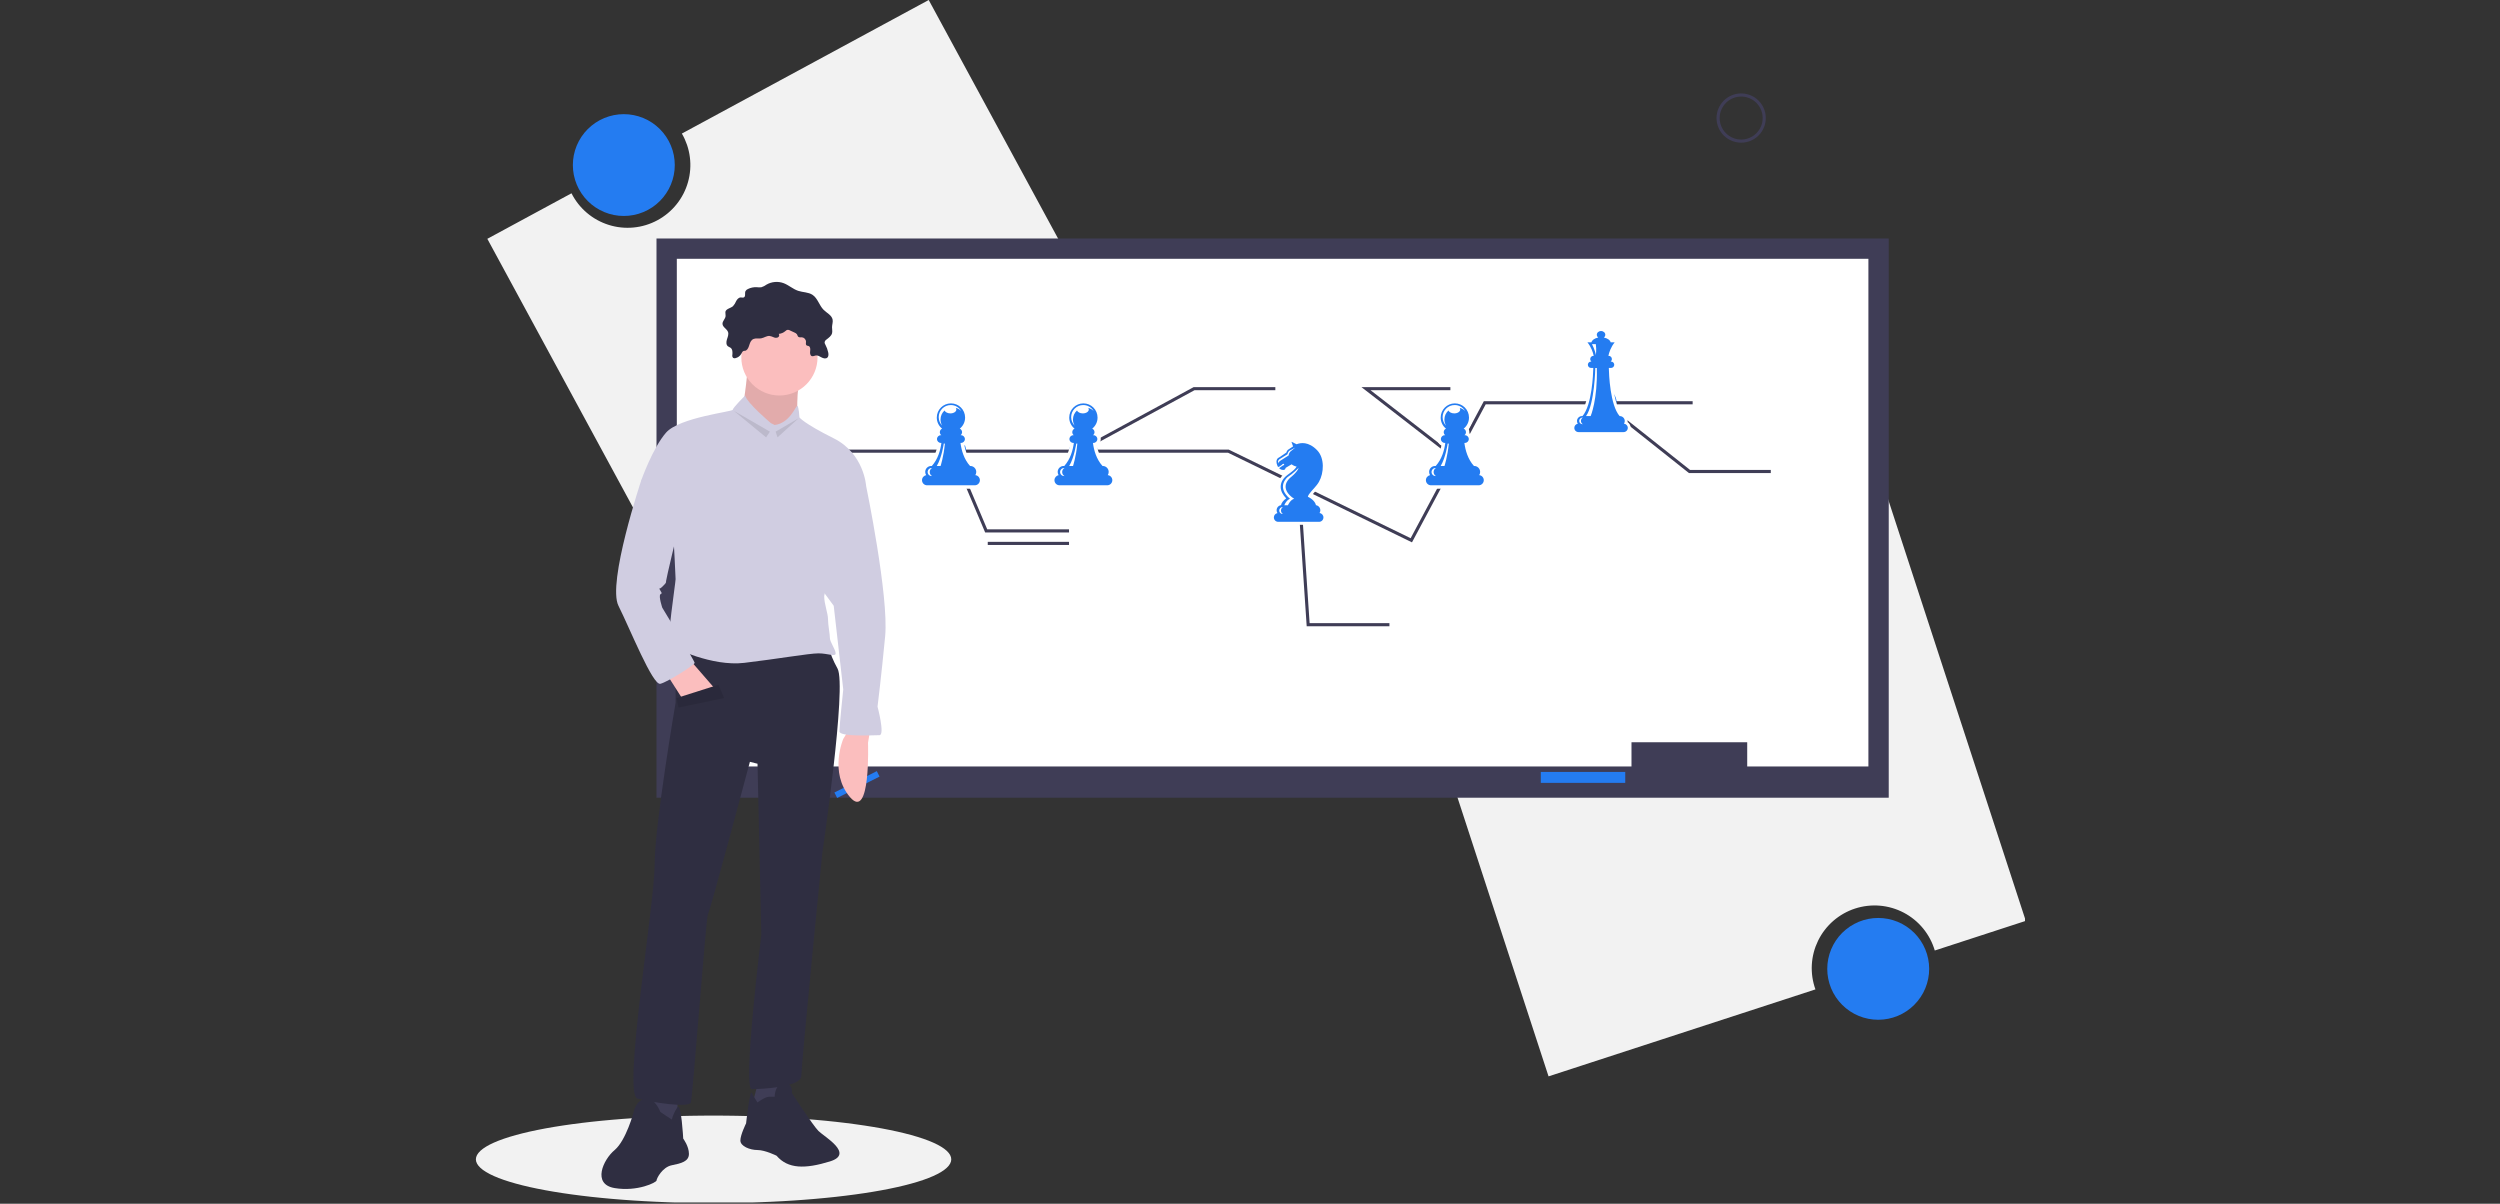 <?xml version="1.0" encoding="UTF-8"?>
<svg xmlns="http://www.w3.org/2000/svg" xmlns:xlink="http://www.w3.org/1999/xlink" width="1012.5pt" height="487.5pt" viewBox="0 0 1012.5 487.5" version="1.2">
<rect x="0" y="0" width="1012.5" height="487.5" fill="#333333" stroke="none"/>
<defs>
<clipPath id="clip1">
  <path d="M 569 196 L 820.125 196 L 820.125 436 L 569 436 Z M 569 196 "/>
</clipPath>
<clipPath id="clip2">
  <path d="M 192.707 451 L 386 451 L 386 487 L 192.707 487 Z M 192.707 451 "/>
</clipPath>
<clipPath id="clip3">
  <path d="M 514.641 176.566 L 537.879 176.566 L 537.879 212.547 L 514.641 212.547 Z M 514.641 176.566 "/>
</clipPath>
<clipPath id="clip4">
  <path d="M 636.426 132.797 L 660.414 132.797 L 660.414 176.277 L 636.426 176.277 Z M 636.426 132.797 "/>
</clipPath>
<clipPath id="clip5">
  <path d="M 425.656 161.965 L 451.891 161.965 L 451.891 197.945 L 425.656 197.945 Z M 425.656 161.965 "/>
</clipPath>
<clipPath id="clip6">
  <path d="M 372.016 161.965 L 398.25 161.965 L 398.25 197.945 L 372.016 197.945 Z M 372.016 161.965 "/>
</clipPath>
<clipPath id="clip7">
  <path d="M 576.094 161.965 L 602.328 161.965 L 602.328 197.945 L 576.094 197.945 Z M 576.094 161.965 "/>
</clipPath>
</defs>
<g id="surface1">
<path style=" stroke:none;fill-rule:nonzero;fill:rgb(94.899%,94.899%,94.899%);fill-opacity:1;" d="M 376.129 0 L 276.156 54.09 C 276.582 54.824 276.973 55.578 277.324 56.348 C 277.672 57.121 277.984 57.91 278.258 58.711 C 278.527 59.516 278.762 60.328 278.949 61.156 C 279.141 61.98 279.289 62.816 279.395 63.656 C 279.504 64.5 279.566 65.344 279.59 66.191 C 279.609 67.039 279.59 67.883 279.527 68.73 C 279.465 69.574 279.359 70.414 279.215 71.25 C 279.066 72.086 278.879 72.91 278.648 73.727 C 278.418 74.543 278.148 75.348 277.84 76.137 C 277.527 76.926 277.18 77.695 276.793 78.449 C 276.402 79.203 275.98 79.938 275.52 80.648 C 275.059 81.363 274.562 82.047 274.031 82.711 C 273.504 83.375 272.941 84.008 272.348 84.613 C 271.754 85.219 271.133 85.797 270.48 86.34 C 269.828 86.883 269.152 87.395 268.449 87.867 C 267.75 88.344 267.023 88.785 266.277 89.188 C 265.531 89.594 264.766 89.957 263.984 90.285 C 263.203 90.613 262.402 90.902 261.594 91.148 C 260.781 91.395 259.957 91.602 259.125 91.77 C 258.293 91.934 257.453 92.055 256.609 92.137 C 255.766 92.219 254.918 92.258 254.07 92.254 C 253.223 92.254 252.375 92.207 251.531 92.117 C 250.688 92.031 249.848 91.902 249.016 91.73 C 248.188 91.559 247.367 91.344 246.555 91.09 C 245.746 90.836 244.949 90.543 244.172 90.211 C 243.391 89.879 242.629 89.508 241.887 89.098 C 241.141 88.688 240.422 88.242 239.723 87.762 C 239.023 87.281 238.352 86.766 237.703 86.215 C 237.059 85.668 236.438 85.086 235.852 84.477 C 235.262 83.867 234.703 83.227 234.18 82.562 C 233.656 81.895 233.164 81.203 232.711 80.488 C 232.254 79.773 231.836 79.035 231.453 78.281 L 197.367 96.723 L 285.664 259.559 L 464.426 162.836 Z M 376.129 0 "/>
<path style=" stroke:none;fill-rule:nonzero;fill:rgb(14.119%,48.63%,94.51%);fill-opacity:1;" d="M 273.285 66.848 C 273.285 67.523 273.25 68.199 273.184 68.871 C 273.117 69.543 273.02 70.207 272.887 70.871 C 272.754 71.535 272.59 72.188 272.395 72.832 C 272.199 73.48 271.973 74.113 271.711 74.738 C 271.453 75.363 271.164 75.973 270.848 76.566 C 270.527 77.164 270.18 77.742 269.805 78.301 C 269.43 78.863 269.027 79.406 268.598 79.926 C 268.172 80.449 267.719 80.949 267.238 81.426 C 266.762 81.902 266.262 82.355 265.738 82.785 C 265.215 83.215 264.672 83.617 264.113 83.992 C 263.551 84.367 262.969 84.711 262.375 85.031 C 261.777 85.348 261.168 85.637 260.543 85.895 C 259.918 86.152 259.285 86.383 258.637 86.578 C 257.988 86.773 257.336 86.938 256.672 87.07 C 256.008 87.199 255.34 87.301 254.668 87.367 C 253.996 87.434 253.32 87.465 252.645 87.465 C 251.969 87.465 251.297 87.434 250.621 87.367 C 249.949 87.301 249.281 87.199 248.621 87.07 C 247.957 86.938 247.301 86.773 246.656 86.578 C 246.008 86.383 245.371 86.152 244.746 85.895 C 244.125 85.637 243.512 85.348 242.918 85.031 C 242.32 84.711 241.742 84.367 241.18 83.992 C 240.617 83.617 240.074 83.215 239.555 82.785 C 239.031 82.355 238.531 81.902 238.051 81.426 C 237.574 80.949 237.121 80.449 236.691 79.926 C 236.262 79.406 235.859 78.863 235.484 78.301 C 235.109 77.742 234.762 77.164 234.445 76.566 C 234.125 75.973 233.836 75.363 233.578 74.738 C 233.32 74.113 233.094 73.48 232.895 72.832 C 232.699 72.188 232.535 71.535 232.402 70.871 C 232.273 70.207 232.172 69.543 232.105 68.871 C 232.039 68.199 232.008 67.523 232.008 66.848 C 232.008 66.176 232.039 65.5 232.105 64.828 C 232.172 64.156 232.273 63.488 232.402 62.828 C 232.535 62.164 232.699 61.512 232.895 60.863 C 233.094 60.219 233.32 59.582 233.578 58.961 C 233.836 58.336 234.125 57.727 234.445 57.133 C 234.762 56.535 235.109 55.957 235.484 55.395 C 235.859 54.836 236.262 54.293 236.691 53.77 C 237.121 53.25 237.574 52.75 238.051 52.273 C 238.531 51.793 239.031 51.34 239.555 50.914 C 240.074 50.484 240.617 50.082 241.18 49.707 C 241.742 49.332 242.32 48.984 242.918 48.668 C 243.512 48.348 244.125 48.062 244.746 47.805 C 245.371 47.543 246.008 47.316 246.656 47.121 C 247.301 46.926 247.957 46.762 248.621 46.629 C 249.281 46.496 249.949 46.398 250.621 46.332 C 251.297 46.266 251.969 46.234 252.645 46.234 C 253.32 46.234 253.996 46.266 254.668 46.332 C 255.34 46.398 256.008 46.496 256.672 46.629 C 257.336 46.762 257.988 46.926 258.637 47.121 C 259.285 47.316 259.918 47.543 260.543 47.805 C 261.168 48.062 261.777 48.348 262.375 48.668 C 262.969 48.984 263.551 49.332 264.113 49.707 C 264.672 50.082 265.215 50.484 265.738 50.914 C 266.262 51.34 266.762 51.793 267.238 52.273 C 267.719 52.75 268.172 53.25 268.598 53.77 C 269.027 54.293 269.43 54.836 269.805 55.395 C 270.18 55.957 270.527 56.535 270.848 57.133 C 271.164 57.727 271.453 58.336 271.711 58.961 C 271.973 59.582 272.199 60.219 272.395 60.863 C 272.59 61.512 272.754 62.164 272.887 62.828 C 273.02 63.488 273.117 64.156 273.184 64.828 C 273.25 65.5 273.285 66.176 273.285 66.848 Z M 273.285 66.848 "/>
<g clip-path="url(#clip1)" clip-rule="nonzero">
<path style=" stroke:none;fill-rule:nonzero;fill:rgb(94.899%,94.899%,94.899%);fill-opacity:1;" d="M 627.16 435.926 L 735.25 400.707 C 734.961 399.91 734.715 399.098 734.512 398.277 C 734.305 397.453 734.141 396.621 734.016 395.785 C 733.895 394.945 733.816 394.102 733.777 393.254 C 733.738 392.406 733.742 391.562 733.789 390.715 C 733.836 389.867 733.926 389.027 734.055 388.188 C 734.188 387.352 734.359 386.523 734.574 385.703 C 734.789 384.883 735.043 384.074 735.336 383.277 C 735.633 382.484 735.969 381.707 736.34 380.945 C 736.715 380.184 737.125 379.441 737.57 378.723 C 738.02 378 738.5 377.305 739.02 376.633 C 739.535 375.961 740.086 375.316 740.668 374.699 C 741.25 374.082 741.859 373.492 742.5 372.938 C 743.141 372.383 743.809 371.859 744.5 371.371 C 745.195 370.879 745.91 370.426 746.648 370.008 C 747.387 369.59 748.145 369.211 748.922 368.867 C 749.695 368.527 750.488 368.223 751.297 367.961 C 752.102 367.699 752.922 367.477 753.75 367.297 C 754.578 367.113 755.414 366.977 756.258 366.879 C 757.102 366.781 757.945 366.723 758.797 366.711 C 759.645 366.699 760.492 366.727 761.336 366.801 C 762.184 366.871 763.023 366.984 763.855 367.141 C 764.691 367.297 765.516 367.496 766.332 367.734 C 767.145 367.973 767.945 368.25 768.73 368.566 C 769.52 368.887 770.289 369.242 771.039 369.637 C 771.789 370.035 772.52 370.465 773.227 370.934 C 773.934 371.402 774.617 371.902 775.273 372.441 C 775.93 372.977 776.559 373.543 777.16 374.145 C 777.762 374.742 778.328 375.371 778.867 376.027 C 779.402 376.684 779.906 377.363 780.375 378.07 C 780.844 378.777 781.277 379.504 781.672 380.254 C 782.07 381.004 782.426 381.773 782.746 382.559 C 783.066 383.344 783.344 384.145 783.586 384.957 L 820.441 372.949 L 762.949 196.887 L 569.668 259.867 Z M 627.16 435.926 "/>
</g>
<path style=" stroke:none;fill-rule:nonzero;fill:rgb(14.119%,48.63%,94.51%);fill-opacity:1;" d="M 781.316 392.387 C 781.316 393.062 781.281 393.738 781.215 394.41 C 781.148 395.082 781.051 395.746 780.918 396.41 C 780.785 397.07 780.621 397.727 780.426 398.371 C 780.23 399.02 780.004 399.652 779.742 400.277 C 779.484 400.902 779.195 401.512 778.879 402.105 C 778.559 402.703 778.211 403.281 777.836 403.84 C 777.461 404.402 777.059 404.945 776.629 405.465 C 776.203 405.988 775.75 406.488 775.27 406.965 C 774.793 407.441 774.293 407.895 773.77 408.324 C 773.246 408.754 772.703 409.152 772.145 409.527 C 771.582 409.902 771 410.25 770.406 410.57 C 769.809 410.887 769.199 411.176 768.574 411.434 C 767.949 411.691 767.316 411.918 766.668 412.117 C 766.02 412.312 765.367 412.477 764.703 412.605 C 764.039 412.738 763.371 412.836 762.699 412.902 C 762.027 412.969 761.352 413.004 760.676 413.004 C 760 413.004 759.328 412.969 758.652 412.902 C 757.98 412.836 757.312 412.738 756.652 412.605 C 755.988 412.477 755.332 412.312 754.688 412.117 C 754.039 411.918 753.402 411.691 752.777 411.434 C 752.156 411.176 751.543 410.887 750.949 410.57 C 750.352 410.25 749.773 409.902 749.211 409.527 C 748.648 409.152 748.105 408.754 747.586 408.324 C 747.062 407.895 746.562 407.441 746.082 406.965 C 745.605 406.488 745.152 405.988 744.723 405.465 C 744.293 404.945 743.895 404.402 743.516 403.84 C 743.141 403.281 742.793 402.699 742.477 402.105 C 742.156 401.512 741.867 400.902 741.609 400.277 C 741.352 399.652 741.125 399.02 740.93 398.371 C 740.73 397.727 740.566 397.07 740.438 396.41 C 740.305 395.746 740.203 395.082 740.137 394.41 C 740.07 393.738 740.039 393.062 740.039 392.387 C 740.039 391.711 740.07 391.039 740.137 390.367 C 740.203 389.695 740.305 389.027 740.438 388.367 C 740.566 387.703 740.73 387.051 740.93 386.402 C 741.125 385.758 741.352 385.121 741.609 384.5 C 741.867 383.875 742.156 383.266 742.477 382.668 C 742.793 382.074 743.141 381.496 743.516 380.934 C 743.895 380.371 744.293 379.832 744.723 379.309 C 745.152 378.789 745.605 378.289 746.082 377.809 C 746.562 377.332 747.062 376.879 747.586 376.453 C 748.105 376.023 748.648 375.621 749.211 375.246 C 749.773 374.871 750.352 374.523 750.949 374.207 C 751.543 373.887 752.156 373.602 752.777 373.34 C 753.402 373.082 754.039 372.855 754.688 372.66 C 755.332 372.465 755.988 372.301 756.652 372.168 C 757.312 372.035 757.98 371.938 758.652 371.871 C 759.328 371.805 760 371.773 760.676 371.773 C 761.352 371.773 762.027 371.805 762.699 371.871 C 763.371 371.938 764.039 372.035 764.703 372.168 C 765.367 372.301 766.02 372.465 766.668 372.66 C 767.316 372.855 767.949 373.082 768.574 373.34 C 769.199 373.598 769.809 373.887 770.406 374.207 C 771 374.523 771.582 374.871 772.145 375.246 C 772.703 375.621 773.246 376.023 773.77 376.453 C 774.293 376.879 774.793 377.332 775.27 377.809 C 775.75 378.289 776.203 378.789 776.629 379.309 C 777.059 379.832 777.461 380.371 777.836 380.934 C 778.211 381.496 778.559 382.074 778.879 382.668 C 779.195 383.266 779.484 383.875 779.742 384.5 C 780.004 385.121 780.23 385.758 780.426 386.402 C 780.621 387.051 780.785 387.703 780.918 388.367 C 781.051 389.027 781.148 389.695 781.215 390.367 C 781.281 391.039 781.316 391.711 781.316 392.387 Z M 781.316 392.387 "/>
<path style=" stroke:none;fill-rule:nonzero;fill:rgb(24.709%,23.92%,33.73%);fill-opacity:1;" d="M 265.879 96.59 L 764.934 96.59 L 764.934 323.074 L 265.879 323.074 Z M 265.879 96.59 "/>
<path style=" stroke:none;fill-rule:nonzero;fill:rgb(100%,100%,100%);fill-opacity:1;" d="M 274.113 104.812 L 756.703 104.812 L 756.703 310.418 L 274.113 310.418 Z M 274.113 104.812 "/>
<path style=" stroke:none;fill-rule:nonzero;fill:rgb(24.709%,23.92%,33.73%);fill-opacity:1;" d="M 660.754 300.613 L 707.621 300.613 L 707.621 316.43 L 660.754 316.43 Z M 660.754 300.613 "/>
<path style=" stroke:none;fill-rule:nonzero;fill:rgb(14.119%,48.63%,94.51%);fill-opacity:1;" d="M 624.023 312.633 L 658.223 312.633 L 658.223 317.062 L 624.023 317.062 Z M 624.023 312.633 "/>
<path style="fill:none;stroke-width:2;stroke-linecap:butt;stroke-linejoin:miter;stroke:rgb(24.709%,23.92%,33.73%);stroke-opacity:1;stroke-miterlimit:10;" d="M 190.501 288.68 L 481.502 288.68 L 526.614 310.655 L 598.501 345.678 L 645.5 257.678 L 778.498 257.678 " transform="matrix(0.633,0,0,0.633,192.731,0)"/>
<path style="fill:none;stroke-width:2;stroke-linecap:butt;stroke-linejoin:miter;stroke:rgb(24.709%,23.92%,33.73%);stroke-opacity:1;stroke-miterlimit:10;" d="M 304.927 288.68 L 326.503 339.676 L 379.497 339.676 " transform="matrix(0.633,0,0,0.633,192.731,0)"/>
<path style="fill:none;stroke-width:2;stroke-linecap:butt;stroke-linejoin:miter;stroke:rgb(24.709%,23.92%,33.73%);stroke-opacity:1;stroke-miterlimit:10;" d="M 385.807 288.68 L 459.501 248.675 L 511.503 248.675 " transform="matrix(0.633,0,0,0.633,192.731,0)"/>
<path style=" stroke:none;fill-rule:nonzero;fill:rgb(14.119%,48.63%,94.51%);fill-opacity:1;" d="M 391.277 182.629 C 391.277 183 391.242 183.371 391.168 183.738 C 391.094 184.105 390.984 184.461 390.844 184.805 C 390.699 185.152 390.523 185.48 390.316 185.789 C 390.109 186.102 389.871 186.391 389.605 186.652 C 389.344 186.918 389.055 187.152 388.742 187.363 C 388.434 187.57 388.105 187.746 387.758 187.887 C 387.414 188.031 387.055 188.141 386.688 188.211 C 386.32 188.285 385.953 188.32 385.578 188.32 C 385.203 188.32 384.832 188.285 384.465 188.211 C 384.098 188.141 383.742 188.031 383.395 187.887 C 383.051 187.746 382.723 187.57 382.41 187.363 C 382.098 187.152 381.812 186.918 381.547 186.652 C 381.281 186.391 381.047 186.102 380.836 185.789 C 380.629 185.48 380.453 185.152 380.312 184.805 C 380.168 184.461 380.059 184.105 379.988 183.738 C 379.914 183.371 379.879 183 379.879 182.629 C 379.879 182.254 379.914 181.883 379.988 181.516 C 380.059 181.148 380.168 180.793 380.312 180.449 C 380.453 180.102 380.629 179.773 380.836 179.465 C 381.047 179.152 381.281 178.867 381.547 178.602 C 381.812 178.336 382.098 178.102 382.41 177.895 C 382.723 177.688 383.051 177.512 383.395 177.367 C 383.742 177.223 384.098 177.117 384.465 177.043 C 384.832 176.969 385.203 176.934 385.578 176.934 C 385.953 176.934 386.32 176.969 386.688 177.043 C 387.055 177.117 387.414 177.223 387.758 177.367 C 388.105 177.512 388.434 177.688 388.742 177.895 C 389.055 178.102 389.344 178.336 389.605 178.602 C 389.871 178.867 390.109 179.152 390.316 179.465 C 390.523 179.773 390.699 180.102 390.844 180.449 C 390.984 180.793 391.094 181.148 391.168 181.516 C 391.242 181.883 391.277 182.254 391.277 182.629 Z M 391.277 182.629 "/>
<path style=" stroke:none;fill-rule:nonzero;fill:rgb(14.119%,48.63%,94.51%);fill-opacity:1;" d="M 444.477 182.629 C 444.477 183 444.438 183.371 444.367 183.738 C 444.293 184.105 444.184 184.461 444.043 184.805 C 443.898 185.152 443.723 185.48 443.516 185.789 C 443.309 186.102 443.07 186.391 442.805 186.652 C 442.543 186.918 442.254 187.152 441.941 187.363 C 441.633 187.57 441.305 187.746 440.957 187.887 C 440.609 188.031 440.254 188.141 439.887 188.211 C 439.52 188.285 439.148 188.32 438.777 188.32 C 438.402 188.32 438.031 188.285 437.664 188.211 C 437.297 188.141 436.941 188.031 436.594 187.887 C 436.25 187.746 435.922 187.57 435.609 187.363 C 435.297 187.152 435.012 186.918 434.746 186.652 C 434.48 186.391 434.246 186.102 434.035 185.789 C 433.828 185.48 433.652 185.152 433.512 184.805 C 433.367 184.461 433.258 184.105 433.184 183.738 C 433.113 183.371 433.074 183 433.074 182.629 C 433.074 182.254 433.113 181.883 433.184 181.516 C 433.258 181.148 433.367 180.793 433.512 180.449 C 433.652 180.102 433.828 179.773 434.035 179.465 C 434.246 179.152 434.48 178.867 434.746 178.602 C 435.012 178.336 435.297 178.102 435.609 177.895 C 435.922 177.688 436.25 177.512 436.594 177.367 C 436.941 177.223 437.297 177.117 437.664 177.043 C 438.031 176.969 438.402 176.934 438.777 176.934 C 439.148 176.934 439.52 176.969 439.887 177.043 C 440.254 177.117 440.609 177.223 440.957 177.367 C 441.305 177.512 441.633 177.688 441.941 177.895 C 442.254 178.102 442.543 178.336 442.805 178.602 C 443.07 178.867 443.309 179.152 443.516 179.465 C 443.723 179.773 443.898 180.102 444.043 180.449 C 444.184 180.793 444.293 181.148 444.367 181.516 C 444.438 181.883 444.477 182.254 444.477 182.629 Z M 444.477 182.629 "/>
<path style="fill:none;stroke-width:2;stroke-linecap:butt;stroke-linejoin:miter;stroke:rgb(24.709%,23.92%,33.73%);stroke-opacity:1;stroke-miterlimit:10;" d="M 526.503 310.68 L 532.498 399.68 L 584.5 399.68 " transform="matrix(0.633,0,0,0.633,192.731,0)"/>
<path style="fill:none;stroke-width:2;stroke-linecap:butt;stroke-linejoin:miter;stroke:rgb(24.709%,23.92%,33.73%);stroke-opacity:1;stroke-miterlimit:10;" d="M 626.651 292.971 L 569.499 248.675 L 623.499 248.675 " transform="matrix(0.633,0,0,0.633,192.731,0)"/>
<path style="fill:none;stroke-width:2;stroke-linecap:butt;stroke-linejoin:miter;stroke:rgb(24.709%,23.92%,33.73%);stroke-opacity:1;stroke-miterlimit:10;" d="M 721.051 257.678 L 776.5 301.678 L 828.501 301.678 " transform="matrix(0.633,0,0,0.633,192.731,0)"/>
<path style=" stroke:none;fill-rule:nonzero;fill:rgb(14.119%,48.63%,94.51%);fill-opacity:1;" d="M 531.875 196.547 C 531.875 196.918 531.836 197.289 531.766 197.656 C 531.691 198.023 531.582 198.379 531.441 198.723 C 531.297 199.07 531.121 199.398 530.914 199.707 C 530.707 200.02 530.469 200.309 530.203 200.57 C 529.941 200.836 529.652 201.07 529.34 201.281 C 529.031 201.488 528.699 201.664 528.355 201.805 C 528.008 201.949 527.652 202.059 527.285 202.129 C 526.918 202.203 526.547 202.238 526.176 202.238 C 525.801 202.238 525.43 202.203 525.062 202.129 C 524.695 202.059 524.34 201.949 523.992 201.805 C 523.648 201.664 523.32 201.488 523.008 201.281 C 522.695 201.07 522.406 200.836 522.145 200.57 C 521.879 200.309 521.645 200.02 521.434 199.707 C 521.227 199.398 521.051 199.07 520.906 198.723 C 520.766 198.379 520.656 198.023 520.582 197.656 C 520.512 197.289 520.473 196.918 520.473 196.547 C 520.473 196.172 520.512 195.801 520.582 195.434 C 520.656 195.066 520.766 194.711 520.906 194.367 C 521.051 194.02 521.227 193.691 521.434 193.383 C 521.641 193.07 521.879 192.785 522.145 192.52 C 522.406 192.254 522.695 192.02 523.008 191.812 C 523.32 191.605 523.648 191.43 523.992 191.285 C 524.34 191.141 524.695 191.035 525.062 190.961 C 525.43 190.887 525.801 190.852 526.176 190.852 C 526.547 190.852 526.918 190.887 527.285 190.961 C 527.652 191.035 528.008 191.141 528.355 191.285 C 528.699 191.43 529.031 191.605 529.34 191.812 C 529.652 192.02 529.941 192.254 530.203 192.52 C 530.469 192.785 530.707 193.07 530.914 193.383 C 531.121 193.691 531.297 194.02 531.441 194.367 C 531.582 194.711 531.691 195.066 531.766 195.434 C 531.836 195.801 531.875 196.172 531.875 196.547 Z M 531.875 196.547 "/>
<path style=" stroke:none;fill-rule:nonzero;fill:rgb(14.119%,48.63%,94.51%);fill-opacity:1;" d="M 654.738 163.016 C 654.738 163.391 654.703 163.762 654.629 164.125 C 654.555 164.492 654.445 164.848 654.305 165.195 C 654.16 165.539 653.984 165.867 653.777 166.18 C 653.57 166.488 653.332 166.777 653.07 167.043 C 652.805 167.305 652.516 167.543 652.203 167.75 C 651.895 167.957 651.566 168.133 651.219 168.277 C 650.875 168.418 650.516 168.527 650.148 168.602 C 649.781 168.672 649.414 168.711 649.039 168.711 C 648.664 168.711 648.293 168.672 647.926 168.602 C 647.559 168.527 647.203 168.418 646.855 168.277 C 646.512 168.133 646.184 167.957 645.871 167.75 C 645.559 167.543 645.273 167.305 645.008 167.043 C 644.742 166.777 644.508 166.488 644.297 166.18 C 644.09 165.867 643.914 165.539 643.773 165.195 C 643.629 164.848 643.52 164.492 643.449 164.125 C 643.375 163.762 643.34 163.391 643.34 163.016 C 643.34 162.641 643.375 162.273 643.449 161.906 C 643.52 161.539 643.629 161.184 643.773 160.836 C 643.914 160.492 644.09 160.164 644.297 159.852 C 644.508 159.543 644.742 159.254 645.008 158.988 C 645.273 158.727 645.559 158.488 645.871 158.281 C 646.184 158.074 646.512 157.898 646.855 157.754 C 647.203 157.613 647.559 157.504 647.926 157.43 C 648.293 157.359 648.664 157.32 649.039 157.32 C 649.414 157.32 649.781 157.359 650.148 157.43 C 650.516 157.504 650.875 157.613 651.219 157.754 C 651.566 157.898 651.895 158.074 652.203 158.281 C 652.516 158.488 652.805 158.727 653.07 158.988 C 653.332 159.254 653.57 159.543 653.777 159.852 C 653.984 160.164 654.16 160.492 654.305 160.836 C 654.445 161.184 654.555 161.539 654.629 161.906 C 654.703 162.273 654.738 162.641 654.738 163.016 Z M 654.738 163.016 "/>
<path style=" stroke:none;fill-rule:nonzero;fill:rgb(14.119%,48.63%,94.51%);fill-opacity:1;" d="M 595.207 185.156 C 595.207 185.531 595.168 185.902 595.098 186.27 C 595.023 186.637 594.914 186.992 594.773 187.336 C 594.629 187.684 594.453 188.012 594.246 188.32 C 594.039 188.633 593.801 188.918 593.535 189.184 C 593.273 189.449 592.984 189.684 592.672 189.891 C 592.363 190.102 592.031 190.273 591.688 190.418 C 591.34 190.562 590.984 190.668 590.617 190.742 C 590.25 190.816 589.879 190.852 589.508 190.852 C 589.133 190.852 588.762 190.816 588.395 190.742 C 588.027 190.668 587.672 190.562 587.324 190.418 C 586.98 190.273 586.652 190.102 586.34 189.891 C 586.027 189.684 585.738 189.449 585.477 189.184 C 585.211 188.918 584.973 188.633 584.766 188.32 C 584.559 188.012 584.383 187.684 584.238 187.336 C 584.098 186.992 583.988 186.637 583.914 186.27 C 583.844 185.902 583.805 185.531 583.805 185.156 C 583.805 184.785 583.844 184.414 583.914 184.047 C 583.988 183.68 584.098 183.324 584.238 182.98 C 584.383 182.633 584.559 182.305 584.766 181.996 C 584.973 181.684 585.211 181.395 585.477 181.133 C 585.738 180.867 586.027 180.633 586.34 180.426 C 586.652 180.215 586.98 180.039 587.324 179.898 C 587.672 179.754 588.027 179.648 588.395 179.574 C 588.762 179.5 589.133 179.465 589.508 179.465 C 589.879 179.465 590.25 179.5 590.617 179.574 C 590.984 179.648 591.34 179.754 591.688 179.898 C 592.031 180.039 592.363 180.215 592.672 180.426 C 592.984 180.633 593.273 180.867 593.535 181.133 C 593.801 181.395 594.039 181.684 594.246 181.996 C 594.453 182.305 594.629 182.633 594.773 182.98 C 594.914 183.324 595.023 183.68 595.098 184.047 C 595.168 184.414 595.207 184.785 595.207 185.156 Z M 595.207 185.156 "/>
<path style="fill:none;stroke-width:2;stroke-linecap:butt;stroke-linejoin:miter;stroke:rgb(24.709%,23.92%,33.73%);stroke-opacity:1;stroke-miterlimit:10;" d="M 327.502 347.678 L 379.497 347.678 " transform="matrix(0.633,0,0,0.633,192.731,0)"/>
<path style="fill:none;stroke-width:2;stroke-linecap:butt;stroke-linejoin:miter;stroke:rgb(24.709%,23.92%,33.73%);stroke-opacity:1;stroke-miterlimit:10;" d="M 615.933 322.589 Z M 615.933 322.589 " transform="matrix(0.633,0,0,0.633,126.593,-41.065)"/>
<path style="fill:none;stroke-width:2;stroke-linecap:butt;stroke-linejoin:miter;stroke:rgb(24.709%,23.92%,33.73%);stroke-opacity:1;stroke-miterlimit:10;" d="M 727.929 321.588 Z M 727.929 321.588 " transform="matrix(0.633,0,0,0.633,126.593,-41.065)"/>
<path style="fill:none;stroke-width:2;stroke-linecap:butt;stroke-linejoin:miter;stroke:rgb(24.709%,23.92%,33.73%);stroke-opacity:1;stroke-miterlimit:10;" d="M 727.929 329.591 Z M 727.929 329.591 " transform="matrix(0.633,0,0,0.633,126.593,-41.065)"/>
<path style="fill:none;stroke-width:2;stroke-linecap:butt;stroke-linejoin:miter;stroke:rgb(24.709%,23.92%,33.73%);stroke-opacity:1;stroke-miterlimit:10;" d="M 932.931 374.591 Z M 932.931 374.591 " transform="matrix(0.633,0,0,0.633,126.593,-41.065)"/>
<path style="fill:none;stroke-width:2;stroke-linecap:butt;stroke-linejoin:miter;stroke:rgb(24.709%,23.92%,33.73%);stroke-opacity:1;stroke-miterlimit:10;" d="M 913.928 382.587 Z M 913.928 382.587 " transform="matrix(0.633,0,0,0.633,126.593,-41.065)"/>
<path style="fill:none;stroke-width:2;stroke-linecap:butt;stroke-linejoin:miter;stroke:rgb(24.709%,23.92%,33.73%);stroke-opacity:1;stroke-miterlimit:10;" d="M 688.93 472.588 Z M 688.93 472.588 " transform="matrix(0.633,0,0,0.633,126.593,-41.065)"/>
<path style="fill:none;stroke-width:2;stroke-linecap:butt;stroke-linejoin:miter;stroke:rgb(24.709%,23.92%,33.73%);stroke-opacity:1;stroke-miterlimit:10;" d="M 824.295 75.527 C 824.295 76.497 824.202 77.46 824.017 78.411 C 823.826 79.362 823.543 80.282 823.172 81.177 C 822.802 82.073 822.352 82.925 821.809 83.727 C 821.273 84.536 820.662 85.277 819.977 85.962 C 819.293 86.648 818.547 87.259 817.739 87.796 C 816.937 88.34 816.086 88.79 815.191 89.161 C 814.291 89.531 813.372 89.815 812.422 90.001 C 811.472 90.192 810.51 90.285 809.541 90.285 C 808.573 90.285 807.611 90.192 806.661 90.001 C 805.711 89.815 804.792 89.531 803.898 89.161 C 802.997 88.79 802.152 88.34 801.344 87.796 C 800.536 87.259 799.796 86.648 799.105 85.962 C 798.421 85.277 797.81 84.536 797.273 83.727 C 796.737 82.925 796.28 82.073 795.91 81.177 C 795.54 80.282 795.257 79.362 795.072 78.411 C 794.88 77.46 794.788 76.497 794.788 75.527 C 794.788 74.558 794.88 73.601 795.072 72.65 C 795.257 71.699 795.54 70.779 795.91 69.884 C 796.28 68.989 796.737 68.136 797.273 67.334 C 797.81 66.525 798.421 65.784 799.105 65.099 C 799.796 64.413 800.536 63.802 801.344 63.259 C 802.152 62.721 802.997 62.271 803.898 61.9 C 804.792 61.524 805.711 61.246 806.661 61.06 C 807.611 60.869 808.573 60.776 809.541 60.776 C 810.51 60.776 811.472 60.869 812.422 61.06 C 813.372 61.246 814.291 61.524 815.191 61.9 C 816.086 62.271 816.937 62.721 817.739 63.259 C 818.547 63.802 819.293 64.413 819.977 65.099 C 820.662 65.784 821.273 66.525 821.809 67.334 C 822.352 68.136 822.802 68.989 823.172 69.884 C 823.543 70.779 823.826 71.699 824.017 72.65 C 824.202 73.601 824.295 74.558 824.295 75.527 Z M 824.295 75.527 " transform="matrix(0.633,0,0,0.633,192.731,0)"/>
<g clip-path="url(#clip2)" clip-rule="nonzero">
<path style=" stroke:none;fill-rule:nonzero;fill:rgb(94.899%,94.899%,94.899%);fill-opacity:1;" d="M 385.262 469.527 C 385.262 469.816 385.223 470.105 385.145 470.395 C 385.066 470.688 384.949 470.977 384.797 471.262 C 384.641 471.551 384.449 471.84 384.219 472.125 C 383.988 472.414 383.719 472.699 383.41 472.984 C 383.102 473.266 382.758 473.551 382.375 473.832 C 381.992 474.113 381.574 474.391 381.113 474.668 C 380.656 474.945 380.164 475.223 379.633 475.496 C 379.102 475.77 378.535 476.039 377.934 476.305 C 377.328 476.574 376.691 476.84 376.02 477.102 C 375.344 477.363 374.637 477.621 373.895 477.879 C 373.152 478.133 372.375 478.387 371.566 478.633 C 370.754 478.883 369.91 479.129 369.035 479.367 C 368.16 479.609 367.254 479.848 366.316 480.078 C 365.379 480.312 364.41 480.539 363.41 480.766 C 362.41 480.988 361.383 481.207 360.324 481.422 C 359.266 481.637 358.18 481.848 357.066 482.051 C 355.949 482.258 354.809 482.457 353.645 482.652 C 352.477 482.848 351.281 483.035 350.066 483.219 C 348.848 483.402 347.605 483.582 346.34 483.754 C 345.074 483.926 343.789 484.094 342.477 484.254 C 341.168 484.418 339.836 484.57 338.484 484.723 C 337.133 484.871 335.766 485.012 334.375 485.148 C 332.984 485.285 331.578 485.418 330.152 485.539 C 328.73 485.664 327.289 485.781 325.836 485.891 C 324.379 486.004 322.91 486.109 321.426 486.207 C 319.941 486.305 318.449 486.395 316.941 486.477 C 315.434 486.562 313.914 486.641 312.387 486.711 C 310.859 486.781 309.32 486.844 307.777 486.902 C 306.23 486.957 304.68 487.008 303.121 487.051 C 301.562 487.09 300 487.129 298.43 487.156 C 296.863 487.184 295.293 487.207 293.719 487.219 C 292.145 487.234 290.57 487.242 288.996 487.242 C 287.422 487.242 285.848 487.234 284.273 487.219 C 282.699 487.207 281.129 487.184 279.559 487.156 C 277.992 487.129 276.43 487.09 274.871 487.051 C 273.312 487.008 271.762 486.957 270.215 486.902 C 268.672 486.844 267.133 486.781 265.605 486.711 C 264.078 486.641 262.559 486.562 261.051 486.477 C 259.543 486.395 258.047 486.305 256.566 486.207 C 255.082 486.109 253.613 486.004 252.156 485.891 C 250.703 485.781 249.262 485.664 247.836 485.539 C 246.414 485.418 245.008 485.285 243.617 485.148 C 242.227 485.012 240.855 484.871 239.504 484.723 C 238.156 484.57 236.824 484.418 235.516 484.254 C 234.203 484.094 232.918 483.926 231.652 483.754 C 230.387 483.582 229.145 483.402 227.926 483.219 C 226.707 483.035 225.516 482.848 224.348 482.652 C 223.18 482.457 222.039 482.258 220.926 482.051 C 219.812 481.848 218.727 481.637 217.668 481.422 C 216.609 481.207 215.582 480.988 214.582 480.766 C 213.582 480.539 212.613 480.312 211.676 480.078 C 210.738 479.848 209.828 479.609 208.953 479.367 C 208.078 479.129 207.238 478.883 206.426 478.633 C 205.617 478.387 204.84 478.133 204.098 477.879 C 203.355 477.621 202.648 477.363 201.973 477.102 C 201.301 476.84 200.66 476.574 200.059 476.305 C 199.457 476.039 198.891 475.77 198.359 475.496 C 197.828 475.223 197.332 474.945 196.875 474.668 C 196.418 474.391 196 474.113 195.617 473.832 C 195.234 473.551 194.887 473.266 194.582 472.984 C 194.273 472.699 194.004 472.414 193.773 472.125 C 193.543 471.84 193.348 471.551 193.195 471.262 C 193.039 470.977 192.926 470.688 192.848 470.395 C 192.77 470.105 192.73 469.816 192.73 469.527 C 192.73 469.238 192.77 468.949 192.848 468.656 C 192.926 468.367 193.039 468.078 193.195 467.789 C 193.348 467.504 193.543 467.215 193.773 466.93 C 194.004 466.641 194.273 466.355 194.582 466.07 C 194.887 465.785 195.234 465.504 195.617 465.223 C 196 464.941 196.418 464.664 196.875 464.387 C 197.332 464.109 197.828 463.832 198.359 463.559 C 198.891 463.285 199.457 463.016 200.059 462.75 C 200.66 462.48 201.301 462.215 201.973 461.953 C 202.648 461.691 203.355 461.434 204.098 461.176 C 204.84 460.922 205.617 460.668 206.426 460.422 C 207.238 460.172 208.078 459.926 208.953 459.688 C 209.828 459.445 210.738 459.207 211.676 458.977 C 212.613 458.742 213.582 458.516 214.582 458.289 C 215.582 458.066 216.609 457.848 217.668 457.633 C 218.727 457.418 219.812 457.207 220.926 457 C 222.039 456.797 223.18 456.598 224.348 456.402 C 225.516 456.207 226.707 456.02 227.926 455.836 C 229.145 455.648 230.387 455.473 231.652 455.301 C 232.918 455.125 234.203 454.961 235.516 454.797 C 236.824 454.637 238.156 454.484 239.504 454.332 C 240.855 454.184 242.227 454.043 243.617 453.906 C 245.008 453.77 246.414 453.637 247.836 453.516 C 249.262 453.391 250.703 453.273 252.156 453.16 C 253.613 453.051 255.082 452.945 256.566 452.848 C 258.047 452.75 259.543 452.66 261.051 452.578 C 262.559 452.492 264.078 452.414 265.605 452.344 C 267.133 452.273 268.672 452.211 270.215 452.152 C 271.762 452.098 273.312 452.047 274.871 452.004 C 276.43 451.961 277.992 451.926 279.559 451.898 C 281.129 451.871 282.699 451.848 284.273 451.836 C 285.848 451.82 287.422 451.812 288.996 451.812 C 290.57 451.812 292.145 451.82 293.719 451.836 C 295.293 451.848 296.863 451.871 298.43 451.898 C 300 451.926 301.562 451.961 303.121 452.004 C 304.68 452.047 306.23 452.098 307.777 452.152 C 309.32 452.211 310.859 452.273 312.387 452.344 C 313.914 452.414 315.434 452.492 316.941 452.574 C 318.449 452.66 319.941 452.75 321.426 452.848 C 322.91 452.945 324.379 453.051 325.836 453.16 C 327.289 453.273 328.73 453.391 330.152 453.516 C 331.578 453.637 332.984 453.77 334.375 453.906 C 335.766 454.043 337.133 454.184 338.484 454.332 C 339.836 454.484 341.168 454.637 342.477 454.797 C 343.789 454.961 345.074 455.125 346.34 455.301 C 347.605 455.473 348.848 455.648 350.066 455.836 C 351.281 456.02 352.477 456.207 353.645 456.402 C 354.809 456.598 355.949 456.797 357.066 457 C 358.18 457.207 359.266 457.418 360.324 457.633 C 361.383 457.848 362.41 458.066 363.41 458.289 C 364.41 458.516 365.379 458.742 366.316 458.977 C 367.254 459.207 368.16 459.445 369.035 459.688 C 369.91 459.926 370.754 460.172 371.566 460.422 C 372.375 460.668 373.152 460.922 373.895 461.176 C 374.637 461.434 375.344 461.691 376.02 461.953 C 376.691 462.215 377.328 462.48 377.934 462.75 C 378.535 463.016 379.102 463.285 379.633 463.559 C 380.164 463.832 380.656 464.109 381.113 464.387 C 381.574 464.664 381.992 464.941 382.375 465.223 C 382.758 465.504 383.102 465.785 383.41 466.07 C 383.719 466.355 383.988 466.641 384.219 466.93 C 384.449 467.215 384.641 467.504 384.797 467.789 C 384.949 468.078 385.066 468.367 385.145 468.656 C 385.223 468.949 385.262 469.238 385.262 469.527 Z M 385.262 469.527 "/>
</g>
<path style=" stroke:none;fill-rule:nonzero;fill:rgb(14.119%,48.63%,94.51%);fill-opacity:1;" d="M 355.105 312.305 L 337.934 320.961 L 339.047 323.172 L 356.219 314.516 Z M 355.105 312.305 "/>
<path style=" stroke:none;fill-rule:nonzero;fill:rgb(98.43%,74.509%,74.509%);fill-opacity:1;" d="M 352.316 296.207 L 351.543 300.832 C 351.543 300.832 352.699 332.816 344.215 322.797 C 335.727 312.777 341.516 299.289 341.516 299.289 L 343.828 295.438 Z M 352.316 296.207 "/>
<path style=" stroke:none;fill-rule:nonzero;fill:rgb(98.43%,74.509%,74.509%);fill-opacity:1;" d="M 302.938 148.234 C 302.938 148.234 301.395 164.418 300.621 165.188 C 299.852 165.957 312.195 180.602 312.195 180.602 L 322.996 170.582 C 322.996 170.582 322.227 155.941 324.539 152.855 C 326.855 149.773 302.938 148.234 302.938 148.234 Z M 302.938 148.234 "/>
<path style=" stroke:none;fill-rule:nonzero;fill:rgb(0%,0%,0%);fill-opacity:0.098;" d="M 302.938 148.234 C 302.938 148.234 301.395 164.418 300.621 165.188 C 299.852 165.957 312.195 180.602 312.195 180.602 L 322.996 170.582 C 322.996 170.582 322.227 155.941 324.539 152.855 C 326.855 149.773 302.938 148.234 302.938 148.234 Z M 302.938 148.234 "/>
<path style=" stroke:none;fill-rule:nonzero;fill:rgb(24.709%,23.92%,33.73%);fill-opacity:1;" d="M 274.391 443.41 L 274.391 457.281 L 268.988 458.055 L 261.273 455.742 L 263.59 441.098 Z M 274.391 443.41 "/>
<path style=" stroke:none;fill-rule:nonzero;fill:rgb(18.43%,18.039%,25.49%);fill-opacity:1;" d="M 267.445 450.348 C 267.445 450.348 265.133 444.18 261.273 444.949 C 257.418 445.723 256.645 450.348 256.645 450.348 C 256.645 450.348 253.559 461.906 248.93 465.762 C 244.301 469.613 239.672 479.633 248.93 481.172 C 258.188 482.715 265.902 478.863 265.902 478.09 C 265.902 477.32 268.219 472.695 272.074 471.926 C 275.934 471.156 279.02 470.383 279.02 467.301 C 279.02 464.219 276.703 461.137 276.703 461.137 C 276.703 461.137 275.934 446.516 274.391 448.43 C 273.316 449.957 272.543 451.621 272.074 453.43 Z M 267.445 450.348 "/>
<path style=" stroke:none;fill-rule:nonzero;fill:rgb(24.709%,23.92%,33.73%);fill-opacity:1;" d="M 307.566 436.473 L 304.48 448.035 L 312.195 449.574 L 316.055 445.723 L 316.824 435.703 Z M 307.566 436.473 "/>
<path style=" stroke:none;fill-rule:nonzero;fill:rgb(18.43%,18.039%,25.49%);fill-opacity:1;" d="M 306.793 446.492 C 306.793 446.492 309.883 444.18 311.426 444.18 L 313.738 444.18 C 313.738 444.18 313.738 438.785 317.598 438.785 C 321.453 438.785 320.684 442.641 320.684 442.641 C 320.684 442.641 329.168 455.742 331.484 458.055 C 333.797 460.363 346.145 467.301 336.113 470.383 C 326.082 473.469 319.141 473.469 314.512 468.07 C 314.512 468.07 309.883 465.762 306.793 465.762 C 303.707 465.762 299.852 464.219 299.852 461.906 C 299.852 459.594 302.164 454.969 302.164 454.969 C 302.164 454.969 303.707 441.098 304.48 442.641 C 305.25 444.18 306.793 446.492 306.793 446.492 Z M 306.793 446.492 "/>
<path style=" stroke:none;fill-rule:nonzero;fill:rgb(18.43%,18.039%,25.49%);fill-opacity:1;" d="M 273.617 259.215 L 273.617 284.645 C 273.617 284.645 265.133 333.973 265.133 350.156 C 265.133 366.34 252.016 443.41 258.188 444.949 C 264.359 446.492 279.02 448.805 279.793 446.492 C 280.562 444.18 285.965 370.965 286.734 370.195 C 287.508 369.422 303.707 308.539 303.707 308.539 L 306.793 309.309 L 308.336 378.672 C 308.336 378.672 300.621 441.098 304.48 441.098 C 308.34 441.098 324.539 440.328 324.539 435.703 C 324.539 431.078 333.027 345.531 333.027 345.531 C 333.027 345.531 343.059 277.711 339.199 270.773 C 335.34 263.836 335.34 259.984 335.34 259.984 Z M 273.617 259.215 "/>
<path style=" stroke:none;fill-rule:nonzero;fill:rgb(98.43%,74.509%,74.509%);fill-opacity:1;" d="M 331.098 144.766 C 331.098 145.777 331 146.777 330.801 147.773 C 330.605 148.766 330.312 149.727 329.922 150.664 C 329.535 151.598 329.059 152.488 328.496 153.328 C 327.934 154.168 327.297 154.949 326.578 155.664 C 325.863 156.379 325.082 157.02 324.238 157.582 C 323.398 158.145 322.508 158.617 321.574 159.004 C 320.637 159.391 319.672 159.684 318.676 159.883 C 317.684 160.078 316.68 160.18 315.668 160.18 C 314.652 160.18 313.652 160.078 312.656 159.883 C 311.664 159.684 310.699 159.391 309.762 159.004 C 308.824 158.617 307.938 158.145 307.094 157.582 C 306.25 157.02 305.473 156.379 304.758 155.664 C 304.039 154.949 303.398 154.168 302.836 153.328 C 302.273 152.488 301.797 151.598 301.41 150.664 C 301.023 149.727 300.73 148.766 300.531 147.773 C 300.336 146.777 300.238 145.777 300.238 144.766 C 300.238 143.754 300.336 142.75 300.531 141.758 C 300.73 140.766 301.023 139.801 301.41 138.867 C 301.797 137.93 302.273 137.043 302.836 136.199 C 303.398 135.359 304.039 134.582 304.758 133.863 C 305.473 133.148 306.25 132.512 307.094 131.949 C 307.938 131.387 308.824 130.91 309.762 130.523 C 310.699 130.137 311.664 129.844 312.656 129.645 C 313.652 129.449 314.652 129.352 315.668 129.352 C 316.68 129.352 317.684 129.449 318.676 129.645 C 319.672 129.844 320.637 130.137 321.574 130.523 C 322.508 130.91 323.398 131.387 324.238 131.949 C 325.082 132.512 325.863 133.148 326.578 133.863 C 327.297 134.582 327.934 135.359 328.496 136.199 C 329.059 137.043 329.535 137.93 329.922 138.867 C 330.312 139.801 330.605 140.766 330.801 141.758 C 331 142.75 331.098 143.754 331.098 144.766 Z M 331.098 144.766 "/>
<path style=" stroke:none;fill-rule:nonzero;fill:rgb(81.569%,80.389%,88.239%);fill-opacity:1;" d="M 312.195 171.355 C 312.195 171.355 302.551 163.262 301.781 160.18 C 301.781 160.18 296.766 165.188 296.766 165.957 C 296.766 166.73 275.16 169.043 269.762 175.207 C 264.359 181.371 259.73 194.477 259.73 194.477 L 272.848 219.137 C 272.848 219.137 273.617 233.008 273.617 234.551 C 273.617 236.094 269.762 260.754 271.305 261.523 C 272.848 262.297 288.277 270.004 301.395 268.461 C 314.512 266.922 327.625 264.609 331.484 264.609 C 335.34 264.609 338.426 266.148 338.426 264.609 C 338.426 263.066 336.113 259.984 336.113 258.441 C 336.113 256.902 335.34 253.047 335.34 250.734 C 335.34 248.422 333.797 244.57 333.797 241.488 C 333.797 238.406 350.773 196.785 350.773 196.785 C 350.773 196.785 350 183.684 337.656 177.52 C 325.312 171.355 323.77 169.043 323.77 169.043 C 323.77 169.043 323.527 164.418 322.875 164.418 C 322.227 164.418 319.91 171.355 313.738 172.125 Z M 312.195 171.355 "/>
<path style=" stroke:none;fill-rule:nonzero;fill:rgb(98.43%,74.509%,74.509%);fill-opacity:1;" d="M 270.531 273.855 L 275.934 282.332 L 289.82 279.25 L 279.793 267.691 Z M 270.531 273.855 "/>
<path style=" stroke:none;fill-rule:nonzero;fill:rgb(81.569%,80.389%,88.239%);fill-opacity:1;" d="M 346.145 190.621 L 350.773 196.785 C 350.773 196.785 360.031 241.488 358.488 257.672 C 356.945 273.855 355.402 286.188 355.402 286.188 C 355.402 286.188 358.488 297.746 356.172 297.746 C 353.859 297.746 339.969 298.52 339.969 296.207 C 339.969 293.895 341.516 279.25 341.516 279.25 L 337.656 245.34 L 329.168 233.781 Z M 346.145 190.621 "/>
<path style=" stroke:none;fill-rule:nonzero;fill:rgb(18.43%,18.039%,25.49%);fill-opacity:1;" d="M 305.188 137.281 C 306.133 136.883 307.227 137.207 308.238 137.035 C 309.43 136.836 310.492 135.953 311.695 136.066 C 312.266 136.172 312.812 136.348 313.34 136.598 C 313.891 136.859 314.453 136.879 315.023 136.66 C 315.156 136.598 315.266 136.512 315.359 136.402 C 315.449 136.293 315.512 136.168 315.551 136.027 C 315.586 135.887 315.59 135.75 315.562 135.605 C 315.531 135.465 315.477 135.336 315.391 135.223 C 316.434 135.129 317.348 134.738 318.133 134.043 C 318.285 133.887 318.457 133.754 318.652 133.652 C 319.133 133.527 319.582 133.598 320 133.859 L 321.766 134.676 C 322.168 134.816 322.508 135.059 322.773 135.395 C 322.984 135.723 323.023 136.16 323.32 136.41 C 323.699 136.73 324.27 136.574 324.762 136.605 C 324.988 136.629 325.203 136.691 325.406 136.789 C 325.605 136.891 325.785 137.023 325.938 137.188 C 326.09 137.355 326.211 137.543 326.297 137.75 C 326.379 137.961 326.426 138.176 326.43 138.402 C 326.422 138.922 326.234 139.555 326.645 139.871 C 326.883 140.055 327.219 140.027 327.496 140.141 C 328.219 140.434 328.223 141.438 328.113 142.207 C 328.008 142.977 328.062 143.992 328.801 144.23 C 329.324 144.398 329.859 144.043 330.402 143.961 C 331.219 143.844 331.977 144.355 332.707 144.746 C 333.434 145.137 334.402 145.402 335.035 144.867 C 335.621 144.371 335.586 143.461 335.422 142.711 C 335.188 141.625 334.812 140.598 334.289 139.617 C 334.094 139.328 333.984 139.008 333.961 138.656 C 334.055 138.141 334.324 137.75 334.773 137.48 C 335.664 136.773 336.691 136.062 336.98 134.965 C 337.191 134.156 336.953 133.305 336.973 132.473 C 336.996 131.457 337.398 130.445 337.211 129.449 C 336.867 127.641 334.852 126.77 333.551 125.465 C 331.766 123.676 331.184 120.809 329.074 119.41 C 327.387 118.293 325.18 118.426 323.262 117.785 C 321.148 117.082 319.449 115.465 317.367 114.68 C 316.219 114.258 315.031 114.098 313.812 114.207 C 312.59 114.312 311.449 114.676 310.391 115.293 C 309.766 115.754 309.082 116.105 308.34 116.34 C 307.715 116.41 307.094 116.402 306.473 116.316 C 305.219 116.254 304.035 116.496 302.91 117.051 C 302.473 117.227 302.141 117.516 301.914 117.926 C 301.539 118.754 302.082 120.043 301.266 120.441 C 300.883 120.625 300.434 120.449 300.012 120.457 C 299.188 120.477 298.555 121.191 298.164 121.914 C 297.855 122.684 297.422 123.379 296.867 123.996 C 295.863 124.875 294.035 125.02 293.773 126.328 C 293.766 126.887 293.797 127.438 293.867 127.988 C 293.789 129.148 292.547 130.031 292.613 131.191 C 292.688 132.531 294.391 133.188 294.848 134.449 C 295.191 135.41 294.734 136.449 294.422 137.422 C 294.109 138.395 294.012 139.641 294.824 140.262 C 295.141 140.504 295.551 140.605 295.875 140.84 C 296.715 141.449 296.703 142.68 296.609 143.715 C 296.496 144.176 296.598 144.586 296.914 144.941 C 297.211 145.121 297.52 145.156 297.848 145.055 C 298.91 144.797 299.715 144.195 300.258 143.242 C 300.527 142.797 300.582 142.406 301.074 142.168 C 301.406 142.008 301.809 142.148 302.148 141.941 C 303.762 140.949 303.207 138.121 305.188 137.281 Z M 305.188 137.281 "/>
<path style=" stroke:none;fill-rule:nonzero;fill:rgb(81.569%,80.389%,88.239%);fill-opacity:1;" d="M 262.047 192.164 L 259.73 194.477 C 259.73 194.477 245.844 236.094 250.473 245.34 C 255.102 254.59 264.359 277.711 267.445 276.938 C 270.531 276.168 281.336 269.23 281.336 268.461 C 281.336 267.691 268.219 246.109 268.219 246.109 C 268.219 246.109 266.676 241.488 267.445 240.715 C 268.219 239.945 268.219 240.715 267.445 239.176 C 266.676 237.633 266.676 239.176 268.219 237.633 C 269.762 236.094 269.762 236.094 269.762 235.32 C 269.762 234.551 274.391 215.285 274.391 215.285 Z M 262.047 192.164 "/>
<path style=" stroke:none;fill-rule:nonzero;fill:rgb(18.43%,18.039%,25.49%);fill-opacity:1;" d="M 274.004 282.719 L 290.98 277.324 L 293.293 282.719 L 274.777 286.574 Z M 274.004 282.719 "/>
<path style=" stroke:none;fill-rule:nonzero;fill:rgb(0%,0%,0%);fill-opacity:0.098;" d="M 274.004 282.719 L 290.98 277.324 L 293.293 282.719 L 274.777 286.574 Z M 274.004 282.719 "/>
<path style=" stroke:none;fill-rule:nonzero;fill:rgb(0%,0%,0%);fill-opacity:0.098;" d="M 297.148 166.344 L 310.266 177.133 L 311.809 174.82 Z M 297.148 166.344 "/>
<path style=" stroke:none;fill-rule:nonzero;fill:rgb(0%,0%,0%);fill-opacity:0.098;" d="M 323.383 169.426 L 314.125 174.82 L 314.895 177.133 Z M 323.383 169.426 "/>
<g clip-path="url(#clip3)" clip-rule="nonzero">
<path style=" stroke:none;fill-rule:nonzero;fill:rgb(100%,100%,100%);fill-opacity:1;" d="M 517.68 212.555 C 516.047 212.555 514.719 211.211 514.719 209.559 C 514.719 208.602 515.164 207.738 515.871 207.184 C 515.844 207.016 515.832 206.84 515.832 206.668 C 515.832 205.312 516.66 204.113 517.855 203.613 C 518.125 202.949 518.586 202.297 519.199 201.699 C 518.848 201.246 518.492 200.715 518.191 200.117 C 516.973 197.703 517.34 194.902 519.156 192.809 C 519.68 192.203 520.293 191.695 520.918 191.219 C 520.586 191.43 520.176 191.543 519.715 191.543 C 519.035 191.543 518.422 191.297 518.305 191.246 C 518.035 191.137 517.262 190.816 517.016 190.098 C 516.66 189.891 516.414 189.551 516.285 189.203 C 515.684 187.789 515.605 186.582 516.055 185.602 C 516.453 184.734 517.121 184.344 517.48 184.191 L 519.965 182.512 C 520.102 182.184 520.32 181.832 520.617 181.453 L 520.738 181.301 L 522.246 180.309 L 520.945 176.566 L 525.191 178.613 C 525.949 178.367 526.734 178.242 527.535 178.242 C 529.934 178.242 532.211 179.34 534.305 181.504 C 537.801 185.117 537.504 191.699 535.223 195.727 C 534.531 196.945 533.668 197.902 532.828 198.832 C 532.27 199.449 531.742 200.035 531.273 200.684 C 532.531 201.492 533.469 202.531 533.906 203.613 C 535.102 204.113 535.93 205.312 535.93 206.668 C 535.93 206.805 535.922 206.949 535.906 207.086 C 536.688 207.625 537.191 208.535 537.191 209.559 C 537.191 211.211 535.859 212.555 534.227 212.555 Z M 521.691 190.285 C 521.574 190.578 521.398 190.828 521.176 191.023 C 521.312 190.922 521.453 190.82 521.594 190.719 C 522.141 190.316 522.672 189.926 523.129 189.508 C 523.105 189.496 523.082 189.484 523.059 189.469 Z M 521.691 190.285 "/>
</g>
<path style=" stroke:none;fill-rule:nonzero;fill:rgb(14.119%,48.63%,94.51%);fill-opacity:1;" d="M 534.41 207.781 C 534.613 207.461 534.734 207.078 534.734 206.668 C 534.734 205.609 533.961 204.738 532.953 204.598 C 532.734 203.379 531.484 202.031 529.684 201.184 C 529.844 200.543 530.184 200.137 530.285 200 C 531.516 198.281 533.117 197.012 534.188 195.121 C 536.211 191.547 536.543 185.551 533.445 182.352 C 529.918 178.703 526.68 179.297 525.125 179.922 L 523.031 178.914 L 523.688 180.801 L 521.555 182.207 C 521.555 182.207 520.988 182.922 520.988 183.277 L 518.035 185.27 C 518.035 185.27 516.133 185.84 517.402 188.762 C 517.402 188.762 517.543 189.223 517.965 189.066 L 519.25 188.211 C 519.281 188.098 519.383 187.977 519.535 187.902 C 519.758 187.793 520 187.832 520.074 187.988 C 520.148 188.141 520.027 188.355 519.801 188.465 C 519.715 188.508 519.629 188.527 519.551 188.531 L 518.281 189.438 C 518.281 189.438 517.734 189.703 518.773 190.133 C 518.773 190.133 520.52 190.879 520.668 189.492 L 523.086 188.047 C 523.086 188.047 523.988 188.758 525.133 188.984 C 523.977 190.93 521.512 191.926 520.055 193.605 C 518.59 195.297 518.238 197.547 519.258 199.57 C 519.672 200.391 520.277 201.191 520.914 201.852 C 519.75 202.652 518.977 203.664 518.809 204.598 C 517.805 204.738 517.027 205.609 517.027 206.668 C 517.027 207.086 517.148 207.477 517.363 207.805 C 516.539 207.957 515.914 208.684 515.914 209.559 C 515.914 210.543 516.703 211.34 517.68 211.34 L 534.227 211.34 C 535.203 211.34 535.992 210.543 535.992 209.559 C 535.992 208.637 535.301 207.875 534.41 207.781 Z M 522.504 182.977 C 522.504 182.977 521.828 183.879 521.934 184.426 L 518.801 186.43 C 518.801 186.43 517.605 187.051 517.812 187.746 C 517.812 187.746 517 186.566 518.566 185.754 L 521.406 183.973 C 521.406 183.973 521.617 183.008 522.18 182.562 L 524.57 181.27 Z M 519.594 208.168 L 519.473 208.168 C 518.707 208.168 518.082 207.539 518.082 206.762 C 518.082 205.984 518.707 205.355 519.473 205.355 L 519.594 205.355 C 519.117 205.641 518.801 206.164 518.801 206.762 C 518.801 207.363 519.117 207.887 519.594 208.168 Z M 524.141 202.008 C 522.52 202.434 521.605 204.645 521.605 204.645 L 520.129 204.645 C 521.043 202.434 522.449 202.008 522.449 202.008 C 516.609 197.059 521.535 193.176 521.535 193.176 C 523.676 191.816 525.953 189.473 525.953 189.473 C 525.406 191.324 522.383 193.602 522.383 193.602 C 517.668 198.23 524.141 202.008 524.141 202.008 Z M 524.141 202.008 "/>
<g clip-path="url(#clip4)" clip-rule="nonzero">
<path style=" stroke:none;fill-rule:nonzero;fill:rgb(100%,100%,100%);fill-opacity:1;" d="M 639.316 176.168 C 637.723 176.168 636.426 174.875 636.426 173.293 C 636.426 172.375 636.859 171.547 637.551 171.016 C 637.523 170.852 637.512 170.684 637.512 170.52 C 637.512 168.895 638.742 167.551 640.328 167.371 C 642.75 164.059 643.844 156.371 644.078 150.16 C 642.859 150.012 641.91 148.977 641.91 147.723 C 641.91 146.926 642.297 146.211 642.898 145.762 C 642.879 145.645 642.871 145.527 642.871 145.41 C 642.871 144.527 643.34 143.75 644.047 143.32 C 643.691 142.148 643.078 140.727 641.992 139.367 L 640.488 137.484 L 643.793 137.484 C 644.195 136.891 644.812 136.391 645.582 136.031 C 645.555 135.883 645.539 135.727 645.539 135.574 C 645.539 134.102 646.836 132.906 648.426 132.906 C 650.016 132.906 651.312 134.102 651.312 135.574 C 651.312 135.727 651.297 135.883 651.27 136.031 C 652.039 136.391 652.656 136.891 653.059 137.484 L 656.359 137.484 L 654.855 139.367 C 653.773 140.727 653.156 142.148 652.805 143.32 C 653.508 143.75 653.98 144.527 653.98 145.41 C 653.98 145.527 653.973 145.645 653.953 145.762 C 654.555 146.211 654.938 146.926 654.938 147.723 C 654.938 148.977 653.992 150.012 652.773 150.16 C 653.008 156.387 654.105 164.094 656.539 167.391 C 658.047 167.645 659.199 168.949 659.199 170.52 C 659.199 170.652 659.188 170.785 659.172 170.922 C 659.934 171.438 660.426 172.309 660.426 173.293 C 660.426 174.875 659.129 176.168 657.535 176.168 Z M 639.316 176.168 "/>
</g>
<path style=" stroke:none;fill-rule:nonzero;fill:rgb(14.119%,48.63%,94.51%);fill-opacity:1;" d="M 657.715 171.59 C 657.914 171.281 658.027 170.914 658.027 170.52 C 658.027 169.41 657.125 168.512 656.012 168.512 L 655.941 168.512 C 652.078 164.023 651.625 151.539 651.57 149.02 L 652.469 149.02 C 653.188 149.02 653.77 148.438 653.77 147.723 C 653.77 147.008 653.188 146.43 652.469 146.43 L 652.305 146.43 C 652.613 146.195 652.812 145.824 652.812 145.41 C 652.812 144.695 652.227 144.113 651.512 144.113 L 651.398 144.113 C 651.68 142.758 652.348 140.641 653.941 138.645 L 652.336 138.645 C 652.059 137.715 650.977 136.969 649.562 136.703 C 649.918 136.426 650.145 136.023 650.145 135.574 C 650.145 134.742 649.375 134.066 648.426 134.066 C 647.477 134.066 646.707 134.742 646.707 135.574 C 646.707 136.023 646.934 136.426 647.289 136.703 C 645.875 136.969 644.793 137.715 644.516 138.645 L 642.91 138.645 C 644.5 140.641 645.172 142.758 645.449 144.113 L 645.34 144.113 C 644.621 144.113 644.039 144.695 644.039 145.41 C 644.039 145.824 644.238 146.195 644.543 146.43 L 644.383 146.43 C 643.664 146.43 643.082 147.008 643.082 147.723 C 643.082 148.438 643.664 149.02 644.383 149.02 L 645.281 149.02 C 645.227 151.539 644.773 164.023 640.91 168.512 L 640.699 168.512 C 639.582 168.512 638.68 169.41 638.68 170.52 C 638.68 170.922 638.801 171.297 639.008 171.609 C 638.203 171.754 637.594 172.453 637.594 173.293 C 637.594 174.238 638.363 175.004 639.316 175.004 L 657.535 175.004 C 658.488 175.004 659.258 174.238 659.258 173.293 C 659.258 172.406 658.582 171.68 657.715 171.59 Z M 644.758 139.363 L 646.305 139.363 C 646.668 141.879 646.305 143.824 646.305 143.824 C 646.098 142.031 644.758 139.363 644.758 139.363 Z M 641.055 171.812 L 640.938 171.812 C 640.188 171.812 639.578 171.207 639.578 170.461 C 639.578 169.715 640.188 169.109 640.938 169.109 L 641.055 169.109 C 640.59 169.383 640.277 169.887 640.277 170.461 C 640.277 171.035 640.59 171.535 641.055 171.812 Z M 644.215 168.512 L 642.336 168.512 C 645.812 163.727 646.098 149.051 646.098 149.051 L 646.715 149.051 C 647.059 161.949 644.215 168.512 644.215 168.512 Z M 644.215 168.512 "/>
<g clip-path="url(#clip5)" clip-rule="nonzero">
<path style=" stroke:none;fill-rule:nonzero;fill:rgb(100%,100%,100%);fill-opacity:1;" d="M 429.113 197.945 C 427.207 197.945 425.656 196.391 425.656 194.48 C 425.656 193.375 426.176 192.375 427.004 191.734 C 426.973 191.539 426.957 191.34 426.957 191.137 C 426.957 189.164 428.457 187.535 430.375 187.336 C 432.082 185.234 432.918 182.621 433.32 180.449 C 432.375 179.957 431.723 178.961 431.723 177.82 C 431.723 176.852 432.188 175.996 432.902 175.457 C 432.883 175.312 432.871 175.172 432.871 175.027 C 432.871 174.523 433 174.039 433.23 173.613 C 432.207 172.355 431.641 170.777 431.641 169.117 C 431.641 165.176 434.84 161.965 438.773 161.965 C 442.703 161.965 445.902 165.176 445.902 169.117 C 445.902 170.777 445.336 172.355 444.312 173.613 C 444.547 174.039 444.672 174.523 444.672 175.027 C 444.672 175.172 444.664 175.312 444.645 175.457 C 445.355 175.996 445.82 176.852 445.82 177.82 C 445.82 178.961 445.172 179.957 444.223 180.449 C 444.629 182.629 445.473 185.254 447.191 187.363 C 449.016 187.645 450.418 189.227 450.418 191.137 C 450.418 191.301 450.406 191.461 450.387 191.621 C 451.301 192.246 451.891 193.297 451.891 194.48 C 451.891 196.391 450.336 197.945 448.434 197.945 L 429.113 197.945 "/>
</g>
<path style=" stroke:none;fill-rule:nonzero;fill:rgb(14.119%,48.63%,94.51%);fill-opacity:1;" d="M 448.645 192.43 C 448.883 192.055 449.02 191.613 449.02 191.137 C 449.02 189.801 447.941 188.719 446.609 188.719 L 446.512 188.719 C 444.035 185.98 443.023 182.359 442.641 179.379 L 442.867 179.379 C 443.727 179.379 444.422 178.68 444.422 177.82 C 444.422 176.957 443.727 176.262 442.867 176.262 L 442.672 176.262 C 443.039 175.973 443.277 175.527 443.277 175.027 C 443.277 174.391 442.898 173.848 442.352 173.602 C 443.664 172.551 444.508 170.93 444.508 169.117 C 444.508 165.941 441.941 163.367 438.773 163.367 C 435.605 163.367 433.039 165.941 433.039 169.117 C 433.039 170.93 433.879 172.551 435.191 173.602 C 434.648 173.848 434.27 174.391 434.27 175.027 C 434.27 175.527 434.508 175.973 434.871 176.262 L 434.68 176.262 C 433.816 176.262 433.121 176.957 433.121 177.82 C 433.121 178.68 433.816 179.379 434.68 179.379 L 434.906 179.379 C 434.52 182.359 433.512 185.98 431.031 188.719 L 430.766 188.719 C 429.434 188.719 428.355 189.801 428.355 191.137 C 428.355 191.621 428.496 192.074 428.742 192.453 C 427.785 192.629 427.055 193.469 427.055 194.48 C 427.055 195.621 427.977 196.543 429.113 196.543 L 448.434 196.543 C 449.566 196.543 450.492 195.621 450.492 194.48 C 450.492 193.414 449.684 192.535 448.645 192.43 Z M 431.102 192.797 L 430.961 192.797 C 430.066 192.797 429.34 192.07 429.34 191.168 C 429.34 190.273 430.066 189.543 430.961 189.543 L 431.102 189.543 C 430.547 189.871 430.176 190.477 430.176 191.168 C 430.176 191.863 430.547 192.469 431.102 192.797 Z M 434.578 188.719 L 433.035 188.719 C 435.09 185.258 435.871 179.656 435.871 179.656 L 436.32 179.656 C 435.832 184.93 434.578 188.719 434.578 188.719 Z M 438.543 167.426 C 437.41 167.426 436.461 166.918 436.195 166.234 C 435.188 167.133 434.551 168.438 434.551 169.898 C 434.551 170.812 434.801 171.668 435.234 172.402 C 434.359 171.516 433.816 170.293 433.816 168.945 C 433.816 166.234 436.008 164.039 438.711 164.039 C 440.504 164.039 442.066 165.004 442.922 166.441 C 442.324 165.84 441.566 165.395 440.727 165.168 C 440.875 165.371 440.965 165.602 440.965 165.848 C 440.965 166.719 439.879 167.426 438.543 167.426 "/>
<g clip-path="url(#clip6)" clip-rule="nonzero">
<path style=" stroke:none;fill-rule:nonzero;fill:rgb(100%,100%,100%);fill-opacity:1;" d="M 375.473 197.945 C 373.566 197.945 372.016 196.391 372.016 194.48 C 372.016 193.375 372.539 192.375 373.363 191.734 C 373.332 191.539 373.316 191.34 373.316 191.137 C 373.316 189.164 374.816 187.535 376.734 187.336 C 378.441 185.234 379.277 182.621 379.68 180.449 C 378.734 179.957 378.082 178.961 378.082 177.82 C 378.082 176.852 378.547 175.996 379.262 175.457 C 379.242 175.312 379.23 175.172 379.23 175.027 C 379.23 174.523 379.359 174.039 379.59 173.613 C 378.57 172.355 378 170.777 378 169.117 C 378 165.176 381.199 161.965 385.133 161.965 C 389.062 161.965 392.262 165.176 392.262 169.117 C 392.262 170.777 391.695 172.355 390.672 173.613 C 390.906 174.039 391.031 174.523 391.031 175.027 C 391.031 175.172 391.023 175.312 391.004 175.457 C 391.715 175.996 392.18 176.852 392.18 177.82 C 392.18 178.961 391.531 179.957 390.582 180.449 C 390.988 182.629 391.832 185.254 393.551 187.363 C 395.375 187.645 396.777 189.227 396.777 191.137 C 396.777 191.301 396.77 191.461 396.746 191.621 C 397.66 192.246 398.25 193.297 398.25 194.48 C 398.25 196.391 396.695 197.945 394.793 197.945 L 375.473 197.945 "/>
</g>
<path style=" stroke:none;fill-rule:nonzero;fill:rgb(14.119%,48.63%,94.51%);fill-opacity:1;" d="M 395.008 192.43 C 395.242 192.055 395.383 191.613 395.383 191.137 C 395.383 189.801 394.301 188.719 392.969 188.719 L 392.871 188.719 C 390.395 185.98 389.383 182.359 389 179.379 L 389.227 179.379 C 390.086 179.379 390.781 178.68 390.781 177.82 C 390.781 176.957 390.086 176.262 389.227 176.262 L 389.031 176.262 C 389.402 175.973 389.637 175.527 389.637 175.027 C 389.637 174.391 389.258 173.848 388.715 173.602 C 390.023 172.551 390.867 170.93 390.867 169.117 C 390.867 165.941 388.301 163.367 385.133 163.367 C 381.965 163.367 379.398 165.941 379.398 169.117 C 379.398 170.93 380.238 172.551 381.551 173.602 C 381.008 173.848 380.629 174.391 380.629 175.027 C 380.629 175.527 380.867 175.973 381.23 176.262 L 381.039 176.262 C 380.176 176.262 379.48 176.957 379.48 177.82 C 379.48 178.68 380.176 179.379 381.039 179.379 L 381.266 179.379 C 380.879 182.359 379.871 185.98 377.391 188.719 L 377.125 188.719 C 375.793 188.719 374.715 189.801 374.715 191.137 C 374.715 191.621 374.859 192.074 375.102 192.453 C 374.145 192.629 373.414 193.469 373.414 194.48 C 373.414 195.621 374.336 196.543 375.473 196.543 L 394.793 196.543 C 395.93 196.543 396.852 195.621 396.852 194.48 C 396.852 193.414 396.043 192.535 395.008 192.43 Z M 377.465 192.797 L 377.32 192.797 C 376.426 192.797 375.699 192.07 375.699 191.168 C 375.699 190.273 376.426 189.543 377.32 189.543 L 377.465 189.543 C 376.906 189.871 376.535 190.477 376.535 191.168 C 376.535 191.863 376.906 192.469 377.465 192.797 Z M 380.938 188.719 L 379.395 188.719 C 381.449 185.258 382.234 179.656 382.234 179.656 L 382.68 179.656 C 382.191 184.93 380.938 188.719 380.938 188.719 Z M 384.902 167.426 C 383.77 167.426 382.82 166.918 382.555 166.234 C 381.547 167.133 380.91 168.438 380.91 169.898 C 380.91 170.812 381.16 171.668 381.594 172.402 C 380.719 171.516 380.176 170.293 380.176 168.945 C 380.176 166.234 382.367 164.039 385.07 164.039 C 386.863 164.039 388.426 165.004 389.281 166.441 C 388.684 165.84 387.926 165.395 387.086 165.168 C 387.234 165.371 387.324 165.602 387.324 165.848 C 387.324 166.719 386.238 167.426 384.902 167.426 "/>
<g clip-path="url(#clip7)" clip-rule="nonzero">
<path style=" stroke:none;fill-rule:nonzero;fill:rgb(100%,100%,100%);fill-opacity:1;" d="M 579.551 197.945 C 577.645 197.945 576.094 196.391 576.094 194.48 C 576.094 193.375 576.613 192.375 577.441 191.734 C 577.41 191.539 577.395 191.34 577.395 191.137 C 577.395 189.164 578.895 187.535 580.812 187.336 C 582.52 185.234 583.355 182.621 583.758 180.449 C 582.809 179.957 582.16 178.961 582.16 177.82 C 582.16 176.852 582.625 175.996 583.34 175.457 C 583.32 175.312 583.309 175.172 583.309 175.027 C 583.309 174.523 583.438 174.039 583.668 173.613 C 582.645 172.355 582.078 170.777 582.078 169.117 C 582.078 165.176 585.277 161.965 589.211 161.965 C 593.141 161.965 596.34 165.176 596.34 169.117 C 596.34 170.777 595.773 172.355 594.75 173.613 C 594.98 174.039 595.109 174.523 595.109 175.027 C 595.109 175.172 595.102 175.312 595.082 175.457 C 595.793 175.996 596.258 176.852 596.258 177.82 C 596.258 178.961 595.609 179.957 594.66 180.449 C 595.066 182.629 595.906 185.254 597.629 187.363 C 599.453 187.645 600.855 189.227 600.855 191.137 C 600.855 191.301 600.844 191.461 600.824 191.621 C 601.738 192.246 602.328 193.297 602.328 194.48 C 602.328 196.391 600.773 197.945 598.867 197.945 L 579.551 197.945 "/>
</g>
<path style=" stroke:none;fill-rule:nonzero;fill:rgb(14.119%,48.63%,94.51%);fill-opacity:1;" d="M 599.082 192.43 C 599.32 192.055 599.457 191.613 599.457 191.137 C 599.457 189.801 598.379 188.719 597.047 188.719 L 596.949 188.719 C 594.473 185.98 593.461 182.359 593.078 179.379 L 593.305 179.379 C 594.164 179.379 594.859 178.68 594.859 177.82 C 594.859 176.957 594.164 176.262 593.305 176.262 L 593.109 176.262 C 593.477 175.973 593.715 175.527 593.715 175.027 C 593.715 174.391 593.336 173.848 592.789 173.602 C 594.102 172.551 594.945 170.93 594.945 169.117 C 594.945 165.941 592.375 163.367 589.211 163.367 C 586.043 163.367 583.477 165.941 583.477 169.117 C 583.477 170.93 584.316 172.551 585.629 173.602 C 585.086 173.848 584.707 174.391 584.707 175.027 C 584.707 175.527 584.945 175.973 585.309 176.262 L 585.113 176.262 C 584.254 176.262 583.559 176.957 583.559 177.82 C 583.559 178.68 584.254 179.379 585.113 179.379 L 585.344 179.379 C 584.957 182.359 583.949 185.98 581.469 188.719 L 581.203 188.719 C 579.871 188.719 578.793 189.801 578.793 191.137 C 578.793 191.621 578.934 192.074 579.18 192.453 C 578.223 192.629 577.492 193.469 577.492 194.48 C 577.492 195.621 578.414 196.543 579.551 196.543 L 598.867 196.543 C 600.004 196.543 600.93 195.621 600.93 194.48 C 600.93 193.414 600.121 192.535 599.082 192.43 Z M 581.539 192.797 L 581.398 192.797 C 580.5 192.797 579.777 192.07 579.777 191.168 C 579.777 190.273 580.5 189.543 581.398 189.543 L 581.539 189.543 C 580.984 189.871 580.613 190.477 580.613 191.168 C 580.613 191.863 580.984 192.469 581.539 192.797 Z M 585.016 188.719 L 583.473 188.719 C 585.527 185.258 586.309 179.656 586.309 179.656 L 586.758 179.656 C 586.27 184.93 585.016 188.719 585.016 188.719 Z M 588.98 167.426 C 587.848 167.426 586.898 166.918 586.633 166.234 C 585.625 167.133 584.988 168.438 584.988 169.898 C 584.988 170.812 585.238 171.668 585.672 172.402 C 584.793 171.516 584.254 170.293 584.254 168.945 C 584.254 166.234 586.445 164.039 589.148 164.039 C 590.941 164.039 592.504 165.004 593.355 166.441 C 592.762 165.84 592.004 165.395 591.16 165.168 C 591.312 165.371 591.398 165.602 591.398 165.848 C 591.398 166.719 590.316 167.426 588.98 167.426 "/>
</g>
</svg>
